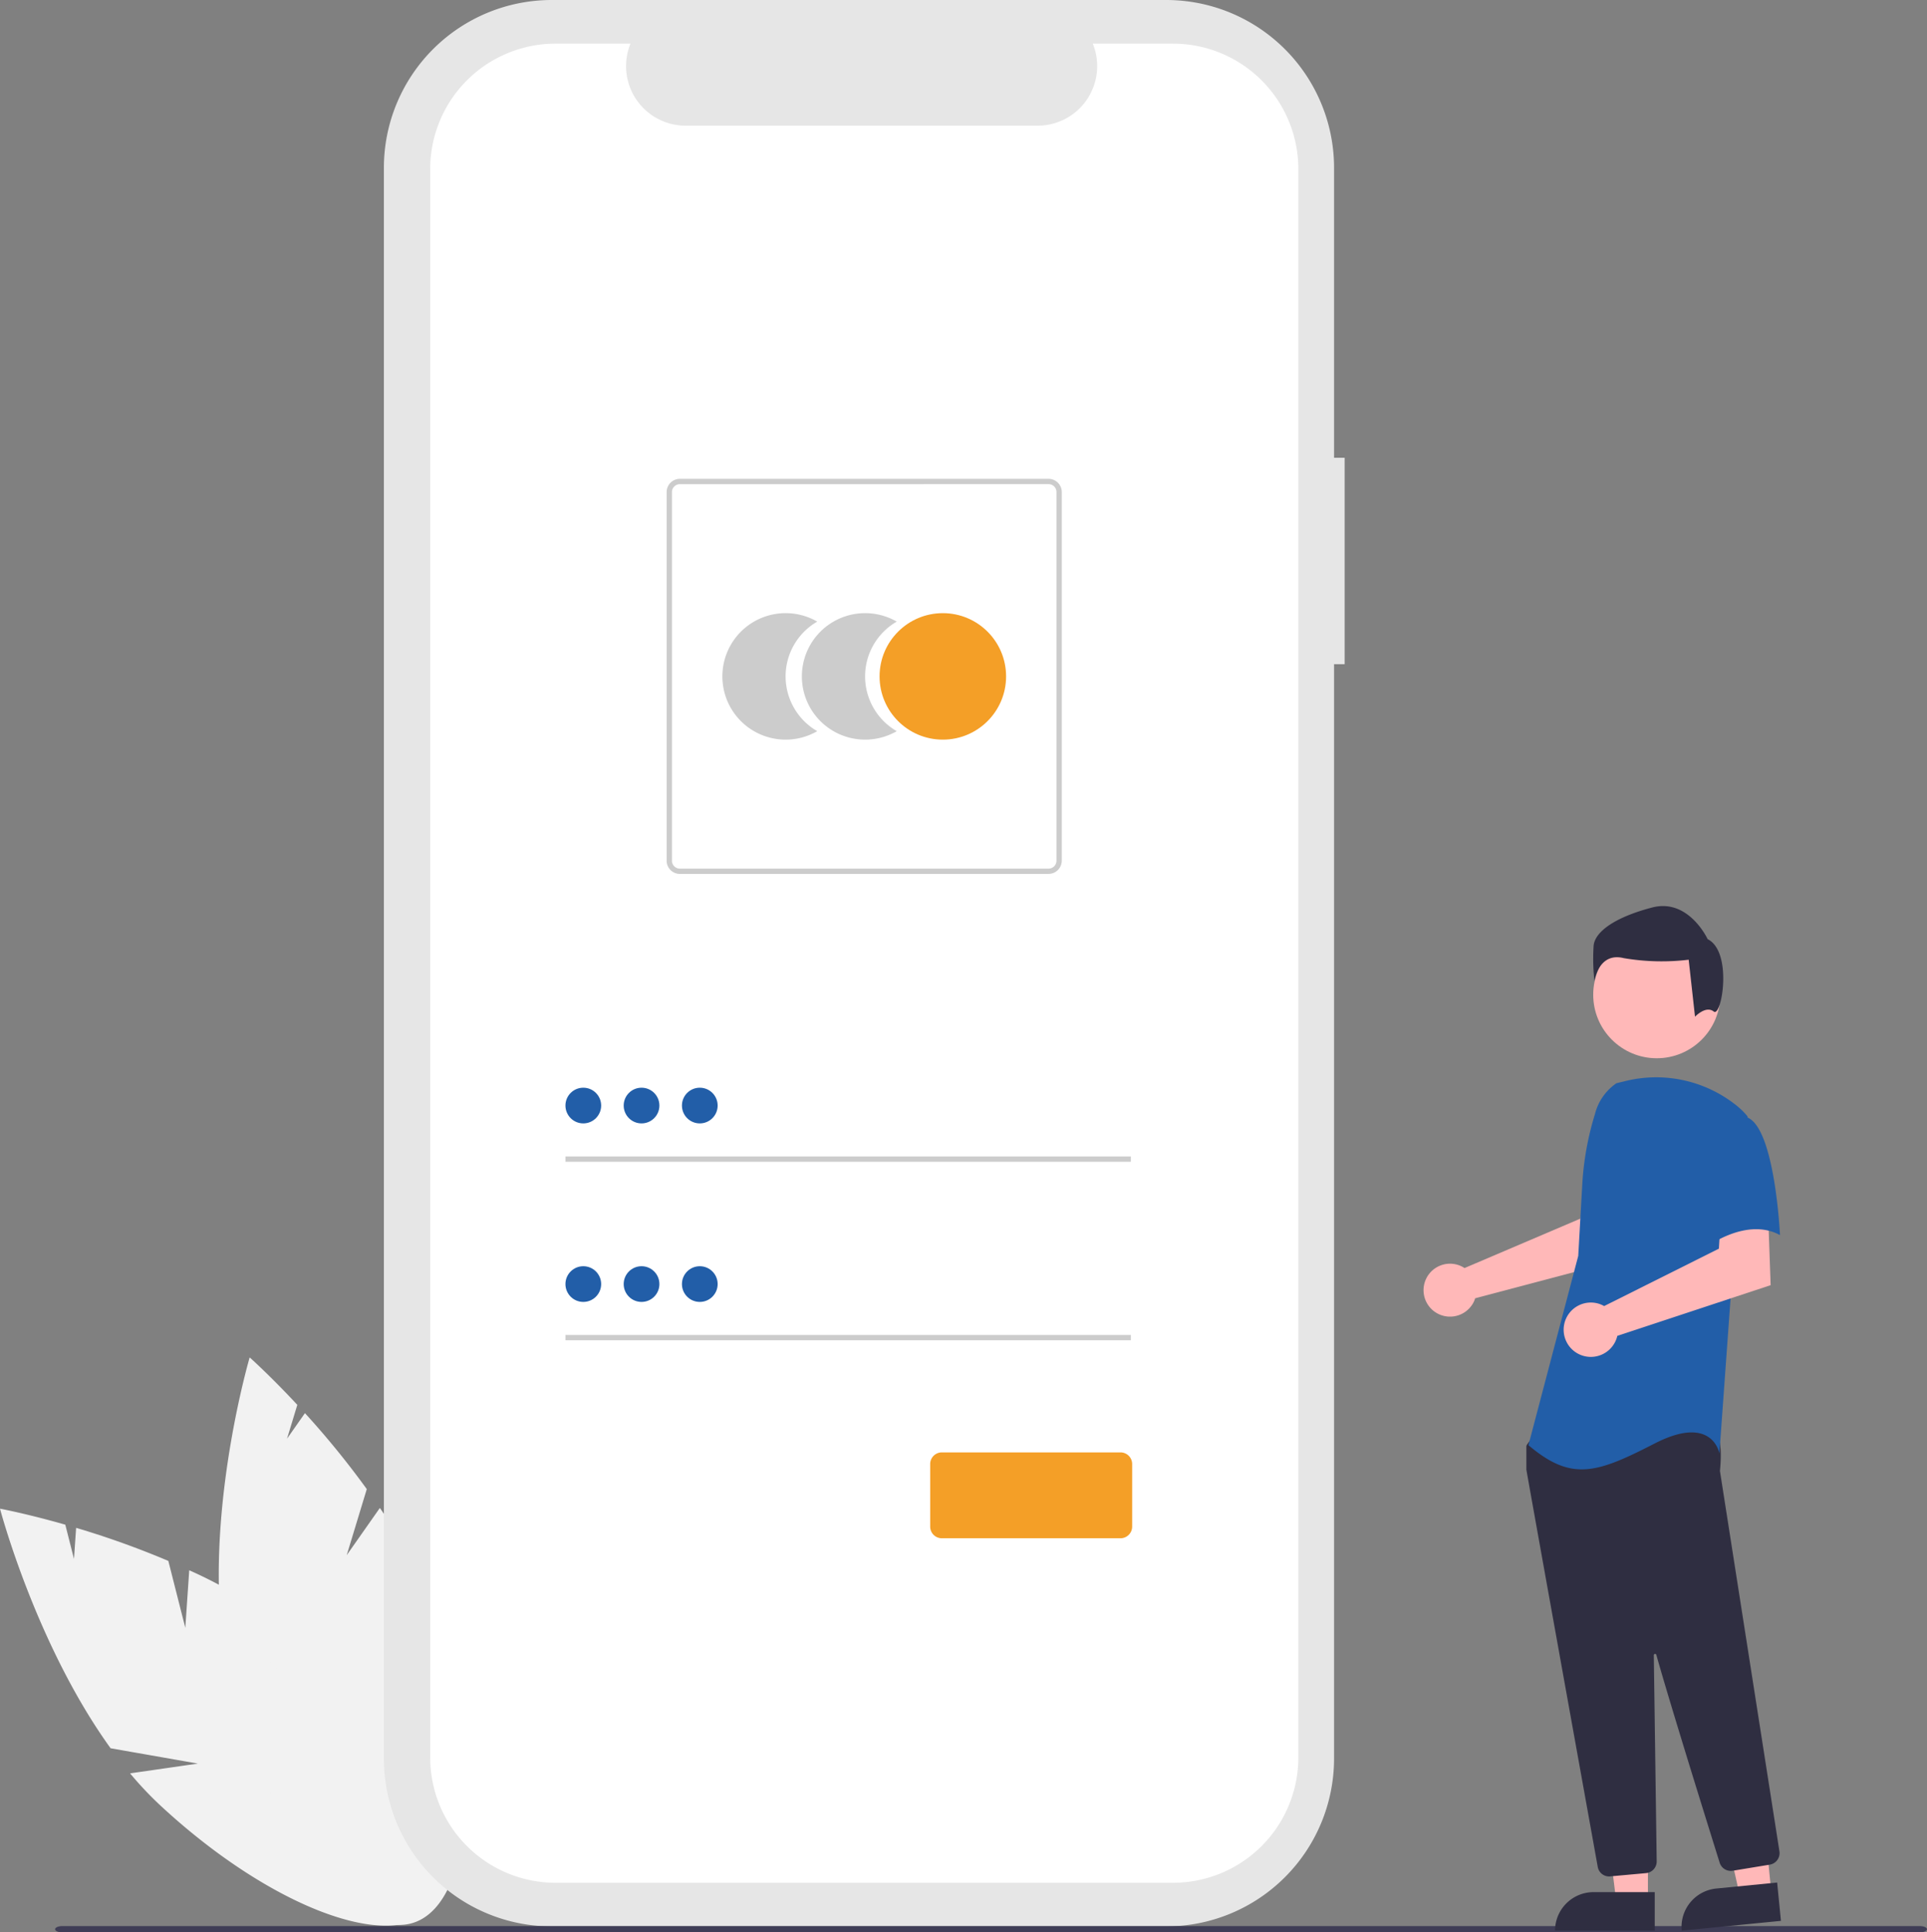 <svg id="Composant_25_1" data-name="Composant 25 – 1" xmlns="http://www.w3.org/2000/svg" width="233.9" height="234.6" viewBox="0 0 233.9 234.6">
  <rect x="0" y="0" width="233.9" height="234.6" fill="#808080" stroke="none"/>
  <path id="Path_1" data-name="Path 1" d="M250.069,674.208l-2.06-8.124a105.478,105.478,0,0,0-11.193-4.016l-.26,3.776-1.054-4.16c-4.717-1.348-7.926-1.942-7.926-1.942S231.91,676.225,241,688.826l10.593,1.861-8.23,1.187a42.684,42.684,0,0,0,3.68,3.9c13.225,12.276,27.956,17.908,32.9,12.58s-1.766-19.6-14.992-31.873a56.205,56.205,0,0,0-14.406-9.264Z" transform="translate(-227.576 -476.579)" fill="#f2f2f2"/>
  <path id="Path_2" data-name="Path 2" d="M327.663,625.26l2.436-8.02a105.5,105.5,0,0,0-7.505-9.223l-2.174,3.1,1.247-4.106c-3.342-3.591-5.782-5.758-5.782-5.758s-4.809,16.35-3.541,31.837l8.107,7.069-7.66-3.238a42.68,42.68,0,0,0,1.135,5.242c4.976,17.345,14.675,29.78,21.662,27.776s8.619-17.691,3.643-35.035a56.2,56.2,0,0,0-7.544-15.376Z" transform="translate(-285.579 -436.455)" fill="#f2f2f2"/>
  <path id="Path_22" data-name="Path 22" d="M492.579,132.038h-1.285v-35.2A20.375,20.375,0,0,0,470.92,76.462H396.337a20.375,20.375,0,0,0-20.375,20.375V289.961a20.375,20.375,0,0,0,20.375,20.375H470.92a20.375,20.375,0,0,0,20.374-20.374V157.1h1.285Z" transform="translate(-329.365 -76.462)" fill="#e6e6e6"/>
  <path id="Path_23" data-name="Path 23" d="M484.023,93.335h-9.735a7.229,7.229,0,0,1-6.694,9.959H424.867a7.229,7.229,0,0,1-6.693-9.959h-9.093a15.216,15.216,0,0,0-15.216,15.216V301.4a15.216,15.216,0,0,0,15.216,15.216h74.942A15.216,15.216,0,0,0,499.238,301.4h0V108.551a15.216,15.216,0,0,0-15.215-15.215Z" transform="translate(-341.646 -88.037)" fill="#fff"/>
  <path id="Path_6" data-name="Path 6" d="M514.466,321.189a7.674,7.674,0,0,1,3.842-6.65,7.678,7.678,0,1,0,0,13.3,7.673,7.673,0,0,1-3.84-6.648Z" transform="translate(-419.11 -239.071)" fill="#ccc"/>
  <path id="Path_7" data-name="Path 7" d="M545.2,321.189a7.674,7.674,0,0,1,3.842-6.65,7.678,7.678,0,1,0,0,13.3,7.673,7.673,0,0,1-3.841-6.648Z" transform="translate(-440.195 -239.071)" fill="#ccc"/>
  <circle id="Ellipse_1" data-name="Ellipse 1" cx="7.678" cy="7.678" r="7.678" transform="translate(106.763 74.44)" fill="#f49f27"/>
  <path id="Path_8" data-name="Path 8" d="M531.61,309.559H486.862a1.609,1.609,0,0,1-1.607-1.607V263.2a1.609,1.609,0,0,1,1.607-1.607H531.61a1.609,1.609,0,0,1,1.607,1.607v44.748a1.609,1.609,0,0,1-1.607,1.607ZM486.862,262.24a.965.965,0,0,0-.964.964v44.748a.965.965,0,0,0,.964.964H531.61a.965.965,0,0,0,.964-.964V263.2a.965.965,0,0,0-.964-.964Z" transform="translate(-404.338 -203.46)" fill="#ccc"/>
  <rect id="Rectangle_1" data-name="Rectangle 1" width="68.631" height="0.643" transform="translate(68.634 140.401)" fill="#ccc"/>
  <circle id="Ellipse_2" data-name="Ellipse 2" cx="2.167" cy="2.167" r="2.167" transform="translate(68.634 132.053)" fill="#225ea8"/>
  <rect id="Rectangle_2" data-name="Rectangle 2" width="68.631" height="0.643" transform="translate(68.634 162.073)" fill="#ccc"/>
  <circle id="Ellipse_3" data-name="Ellipse 3" cx="2.167" cy="2.167" r="2.167" transform="translate(68.634 153.726)" fill="#225ea8"/>
  <path id="Tracé_3876" data-name="Tracé 3876" d="M610.224,648.392H588.535a1.415,1.415,0,0,1-1.413-1.413v-7.6a1.415,1.415,0,0,1,1.413-1.413h21.689a1.415,1.415,0,0,1,1.413,1.413v7.6a1.415,1.415,0,0,1-1.413,1.413Z" transform="translate(-474.216 -461.639)" fill="#f49f27"/>
  <circle id="Ellipse_7" data-name="Ellipse 7" cx="2.167" cy="2.167" r="2.167" transform="translate(75.704 132.053)" fill="#225ea8"/>
  <circle id="Ellipse_8" data-name="Ellipse 8" cx="2.167" cy="2.167" r="2.167" transform="translate(82.774 132.053)" fill="#225ea8"/>
  <circle id="Ellipse_9" data-name="Ellipse 9" cx="2.167" cy="2.167" r="2.167" transform="translate(75.704 153.726)" fill="#225ea8"/>
  <circle id="Ellipse_10" data-name="Ellipse 10" cx="2.167" cy="2.167" r="2.167" transform="translate(82.774 153.726)" fill="#225ea8"/>
  <path id="Path_88" data-name="Path 88" d="M475.212,821.867H249.748c-.483,0-.874-.171-.874-.382s.391-.383.874-.383H475.212c.482,0,.874.171.874.383S475.695,821.867,475.212,821.867Z" transform="translate(-242.186 -587.267)" fill="#3f3d56"/>
  <path id="Tracé_3877" data-name="Tracé 3877" d="M782.357,545.151a3.173,3.173,0,0,1,.443.247l14.085-6.011.5-3.71,5.628-.034-.332,8.509-18.59,4.916a3.329,3.329,0,0,1-.141.38,3.214,3.214,0,1,1-1.6-4.3Z" transform="translate(-605.036 -391.449)" fill="#ffb8b8"/>
  <path id="Tracé_3878" data-name="Tracé 3878" d="M624.569,702.583h-3.85l-1.831-14.85h5.682Z" transform="translate(-424.543 -471.769)" fill="#ffb8b8"/>
  <path id="Tracé_3879" data-name="Tracé 3879" d="M605.751,731.518h7.425v4.675h-12.1A4.675,4.675,0,0,1,605.751,731.518Z" transform="translate(-412.324 -501.804)" fill="#2f2e41"/>
  <path id="Tracé_3880" data-name="Tracé 3880" d="M669.128,699.275l-3.831.377-3.279-14.6,5.655-.557Z" transform="translate(-454.129 -469.549)" fill="#ffb8b8"/>
  <path id="Tracé_3881" data-name="Tracé 3881" d="M4.675,0H12.1V4.675H0A4.675,4.675,0,0,1,4.675,0Z" transform="translate(203.67 229.736) rotate(-5.625)" fill="#2f2e41"/>
  <circle id="Ellipse_5" data-name="Ellipse 5" cx="7.713" cy="7.713" r="7.713" transform="translate(193.386 113.052)" fill="#ffb8b8"/>
  <path id="Tracé_3882" data-name="Tracé 3882" d="M827.6,683.35a1.4,1.4,0,0,1-1.386-1.161c-1.993-11.062-8.506-47.231-8.662-48.233a.428.428,0,0,1,0-.07v-2.7a.467.467,0,0,1,.088-.274l.861-1.205a.464.464,0,0,1,.359-.2c4.906-.23,20.972-.9,21.748.066h0c.78.974.5,3.927.441,4.51l0,.061,7.218,46.16a1.417,1.417,0,0,1-1.166,1.612l-4.508.743a1.42,1.42,0,0,1-1.578-.971c-1.394-4.456-6.07-19.444-7.69-25.243a.157.157,0,0,0-.308.044c.081,5.529.277,19.634.344,24.506l.007.525a1.419,1.419,0,0,1-1.285,1.425l-4.347.395C827.683,683.348,827.639,683.35,827.6,683.35Z" transform="translate(-632.279 -455.539)" fill="#2f2e41"/>
  <path id="Path_99" data-name="Path 99" d="M829.046,493.686a6.448,6.448,0,0,0-2.614,3.767,35.7,35.7,0,0,0-1.534,8.529l-.488,8.667-6.047,22.977c5.241,4.434,8.264,3.426,15.318-.2s7.861,1.209,7.861,1.209l1.411-19.551,2.016-21.364a9.479,9.479,0,0,0-1.527-1.468,15.594,15.594,0,0,0-13.328-2.825Z" transform="translate(-632.842 -362.176)" fill="#225ea8"/>
  <path id="Tracé_3883" data-name="Tracé 3883" d="M836.438,556.842a3.306,3.306,0,0,1,.471.221l13.927-6.97.231-3.776,5.745-.4.308,8.608-18.611,6.155a3.3,3.3,0,1,1-2.07-3.841Z" transform="translate(-642.198 -398.499)" fill="#ffb8b8"/>
  <path id="Path_101" data-name="Path 101" d="M886.675,507.5c3.426,1.209,4.03,14.311,4.03,14.311-4.031-2.217-8.868,1.411-8.868,1.411s-1.008-3.427-2.217-7.861a7.7,7.7,0,0,1,1.612-7.256A5.488,5.488,0,0,1,886.675,507.5Z" transform="translate(-674.649 -371.861)" fill="#225ea8"/>
  <path id="Path_102" data-name="Path 102" d="M858.042,439.557c-.961-.769-2.272.629-2.272.629L855,433.267a27.471,27.471,0,0,1-7.88-.192c-3.075-.768-3.556,2.787-3.556,2.787a24.662,24.662,0,0,1-.1-4.324c.192-1.73,2.691-3.46,7.111-4.613s6.727,3.844,6.727,3.844C860.383,432.306,859,440.326,858.042,439.557Z" transform="translate(-650.028 -316.752)" fill="#2f2e41"/>
</svg>
